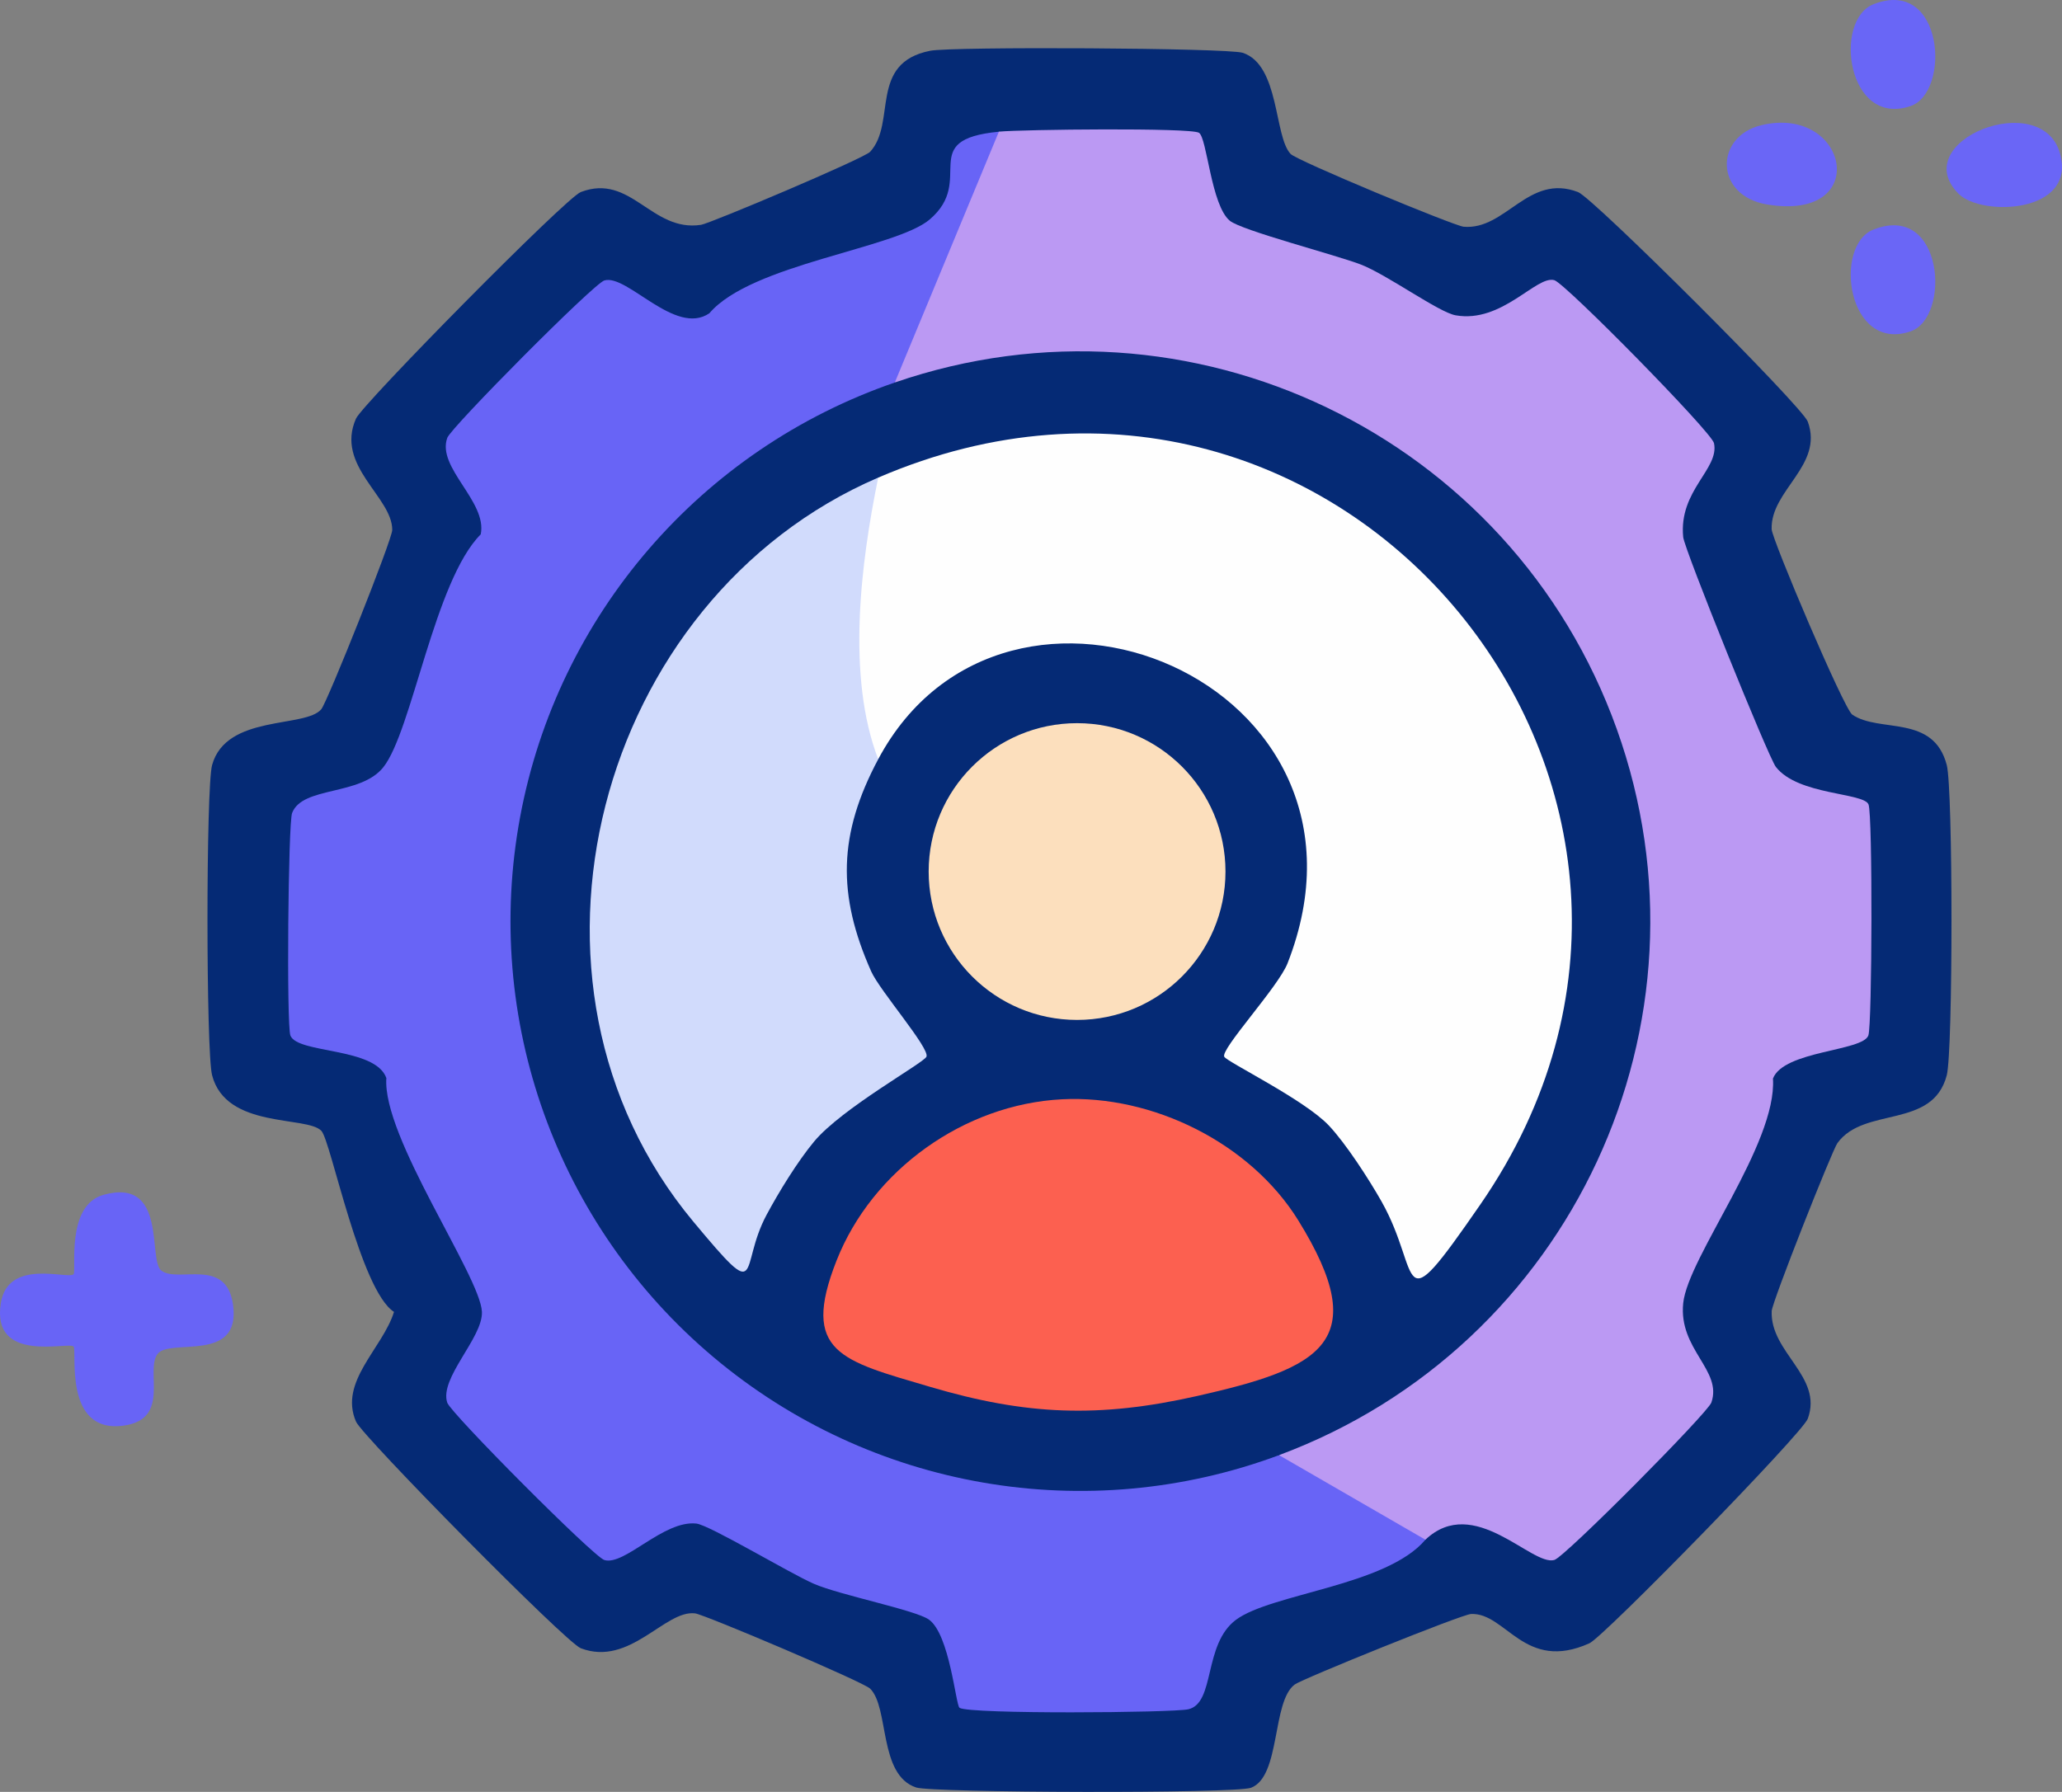 <?xml version="1.0" encoding="UTF-8"?>
<svg id="Ebene_1" xmlns="http://www.w3.org/2000/svg" version="1.1" viewBox="0 0 915.22 795.45">
  <rect x="0" y="0" width="915.22" height="795.45" fill="#808080" stroke="none"/>
  <!-- Generator: Adobe Illustrator 29.0.1, SVG Export Plug-In . SVG Version: 2.1.0 Build 192)  -->
  <defs>
    <style>
      .st0 {
        fill: #d1dbfc;
      }

      .st1 {
        fill: #6864f6;
      }

      .st2 {
        fill: #6966f6;
      }

      .st3 {
        fill: #052a75;
      }

      .st4 {
        fill: #bb99f3;
      }

      .st5 {
        fill: #fcdfbd;
      }

      .st6 {
        fill: #fefefe;
      }

      .st7 {
        fill: #6a66f6;
      }

      .st8 {
        fill: #fc6050;
      }
    </style>
  </defs>
  <path class="st1" d="M32.64,597.75c-2.32-2.28-36.65,7.82-32.26-19.35,3.23-19.98,29.79-10.31,32.26-12.74,1.41-1.39-3.64-30.55,13.28-35.24,28.7-7.96,19.52,29.16,25.74,33.68,7.6,5.51,28.69-6.04,31.74,14.88,3.87,26.57-28.19,14.78-33.52,22.13-5.49,7.56,5.99,28.78-14.88,31.74-27.12,3.85-20.67-33.44-22.35-35.09Z"/>
  <path class="st7" d="M869.35,86.06c-23.35-23.42,36.86-47.24,45-17.9,7.4,26.67-34.87,28.06-45,17.9Z"/>
  <path class="st2" d="M831.57,1.87c31.26-12.23,34.4,39.14,16.4,45.23-28.05,9.5-34.42-38.18-16.4-45.23Z"/>
  <path class="st7" d="M781.77,55.58c38.67-9.23,49.37,42.98,2.56,35.19-23.44-3.9-23.37-30.23-2.56-35.19Z"/>
  <path class="st7" d="M831.57,101.89c31.26-12.23,34.4,39.14,16.4,45.23-28.05,9.5-34.42-38.18-16.4-45.23Z"/>
  <path class="st3" d="M572.81,68.32c2.85,3.04,72.67,31.97,76.82,32.33,18.75,1.63,28.68-23.86,50.8-15.38,6.73,2.58,99.49,95.13,101.96,101.91,7.12,19.52-16.62,30.39-16.04,47.77.15,4.51,32.06,79.77,35.79,82.3,12.17,8.27,35.99-.32,41.93,22.36,2.8,10.71,2.8,127.01,0,137.73-6.29,24.08-36.56,13.66-48.51,30.07-2.36,3.24-29.03,70.59-29.19,74.59-.77,18.46,22.9,29.02,16.02,47.79-2.39,6.53-90.57,96.83-96.91,99.69-28.84,12.99-36.97-13.62-52.53-13-4.21.17-74.89,28.79-78.28,31.3-10.23,7.56-6.16,40.77-19.38,45.84-6.94,2.66-141.49,2.26-148.67-.12-16.79-5.58-11.84-35.38-20.41-43.88-3-2.98-73.5-32.9-77.7-33.41-13.38-1.64-28.9,23.81-50.73,15.48-6.62-2.52-96.91-94.08-99.75-100.57-7.76-17.74,11.82-32.55,16.85-48.75-14.97-9.56-28-75.79-32.21-80.33-6.37-6.87-42.31-.72-48.53-24.7-2.72-10.47-2.75-127.7,0-137.72,6.24-22.63,41.42-16.29,48.47-24.79,2.73-3.29,31.49-75.31,31.49-79.59.02-14.69-25.41-28.36-16.1-49.41,2.87-6.48,93.15-98.04,99.77-100.57,22.31-8.55,31.39,17.94,53.41,14.54,4.04-.62,72.29-29.42,75.05-32.44,11.82-12.91-.78-39.41,26.62-44.82,9.81-1.94,132.15-1.28,138.74.9,16.44,5.44,13.85,37.02,21.22,44.87Z"/>
  <path class="st1" d="M443.38,58.44c2.46,1.36,6,3.82,5.37,5.69-4.87,14.6-35.21,91.2-41.84,98.49l-9.75,7.19-7.24,10.27c-289.34,127.08-140.83,547.33,165.09,462.75l12.7,3.15c14.2-1.29,53.7,19,64.19,28.84l.77,8.7c-17.35,20.51-68.38,23.85-84.1,35.56-14.59,10.88-9.07,36.98-21.16,39.71-6.92,1.56-97.36,2.26-101.52-.66-1.69-1.19-4.36-32.52-13.56-39.14-5.89-4.24-39.4-10.85-51.05-15.89-10.61-4.59-46.39-26.14-52.23-26.76-14.59-1.55-31.75,18.81-40.79,16.2-4.74-1.37-68.18-65.17-69.74-69.85-3.66-10.93,15.9-28.87,15.38-40.37-.73-15.86-44.35-77.76-42.41-103.76-4.96-13.79-39.48-10.7-42.6-18.89-1.76-4.62-1-94.16.77-98.77,4.6-12,30.22-7.49,40.45-20.27,12.76-15.93,22.72-82.88,43.26-103.41,3.02-14.62-19.68-29.59-14.83-42.88,1.69-4.64,64.98-68.48,69.72-69.85,10.14-2.94,31.51,24.92,46.61,14.56,18.58-21.86,82.57-28.67,97.78-41.63,20.75-17.67-6.31-35.41,30.7-38.95Z"/>
  <path class="st4" d="M443.38,58.44c10.36-.99,85.01-1.83,88.78.5,3.61,2.24,5.35,32.16,13.69,39.05,5.27,4.35,46.93,15.11,58.19,19.45,11.62,4.49,34.57,21.21,42.03,22.53,20.71,3.67,35.85-17.88,43.83-15.59,4.87,1.4,69.79,67.4,70.86,72.35,2.47,11.5-15.73,20.93-13.67,41.7.54,5.47,37.76,97.67,41.13,102.02,9.8,12.65,39.05,11.34,41.13,16.68,1.86,4.77,1.61,97.66-.07,102.51-2.45,7.09-37.53,6.69-42.35,19.15,1.85,29.04-37.74,79.18-39.84,99.74s17.5,29.7,12.5,44.09c-1.62,4.66-64.94,68.5-69.68,69.88-10.05,2.92-35.65-29.45-57.23-8.99l-64.97-37.53,6.97-10.44c280.99-130.51,133.77-539.86-165.63-462.06l-11.89-3.67,46.21-111.37Z"/>
  <g>
    <path class="st3" d="M567.72,645.97c-85.38,31.78-181.25,15.18-250.98-43.45-69.73-58.63-102.54-150.23-85.89-239.8,16.65-89.57,80.18-163.26,166.32-192.92,130.92-45.08,273.75,23.5,320.44,153.85,46.69,130.35-20.12,274.02-149.89,322.31Z"/>
    <path class="st6" d="M389.8,212.02c205.58-88.52,392.82,140.92,267.28,322.64-38.08,55.12-25.54,31.15-43.9-1.32-5.57-9.85-15.86-25.76-23.41-33.74-10.83-11.46-44.97-28.08-46.37-30.47-1.89-3.22,23.96-30.97,28.08-41.5,49.11-125.35-125.25-196.42-181.68-90.6-9.56-3.42-14.23-12.66-14.02-27.72-4.24-27.45-3.52-76.55,14.02-97.29Z"/>
    <path class="st0" d="M389.8,212.02c-7.84,38.23-14.1,88.46,0,125.01-17.75,33.29-18.28,60.09-3.12,94.2,3.8,8.56,26.19,34.23,24.52,37.88-1.3,2.84-37.59,22.87-49.88,37.67-7.32,8.82-15.59,22.29-21.07,32.51-12.65,23.62-.87,41-32.51,3.02-88.49-106.21-42.85-276.51,82.06-330.3Z"/>
    <path class="st8" d="M471.34,488c40.25-2.07,83.66,19.46,104.88,53.72,33.66,54.34,9.71,65.67-44.84,77.99-43.56,9.84-75.76,8.59-118.43-4.02-39.51-11.68-57.77-15.16-41.66-56.05,15.88-40.3,56.71-69.42,100.04-71.64Z"/>
    <circle class="st5" cx="478.06" cy="386.9" r="65.87"/>
  </g>
</svg>